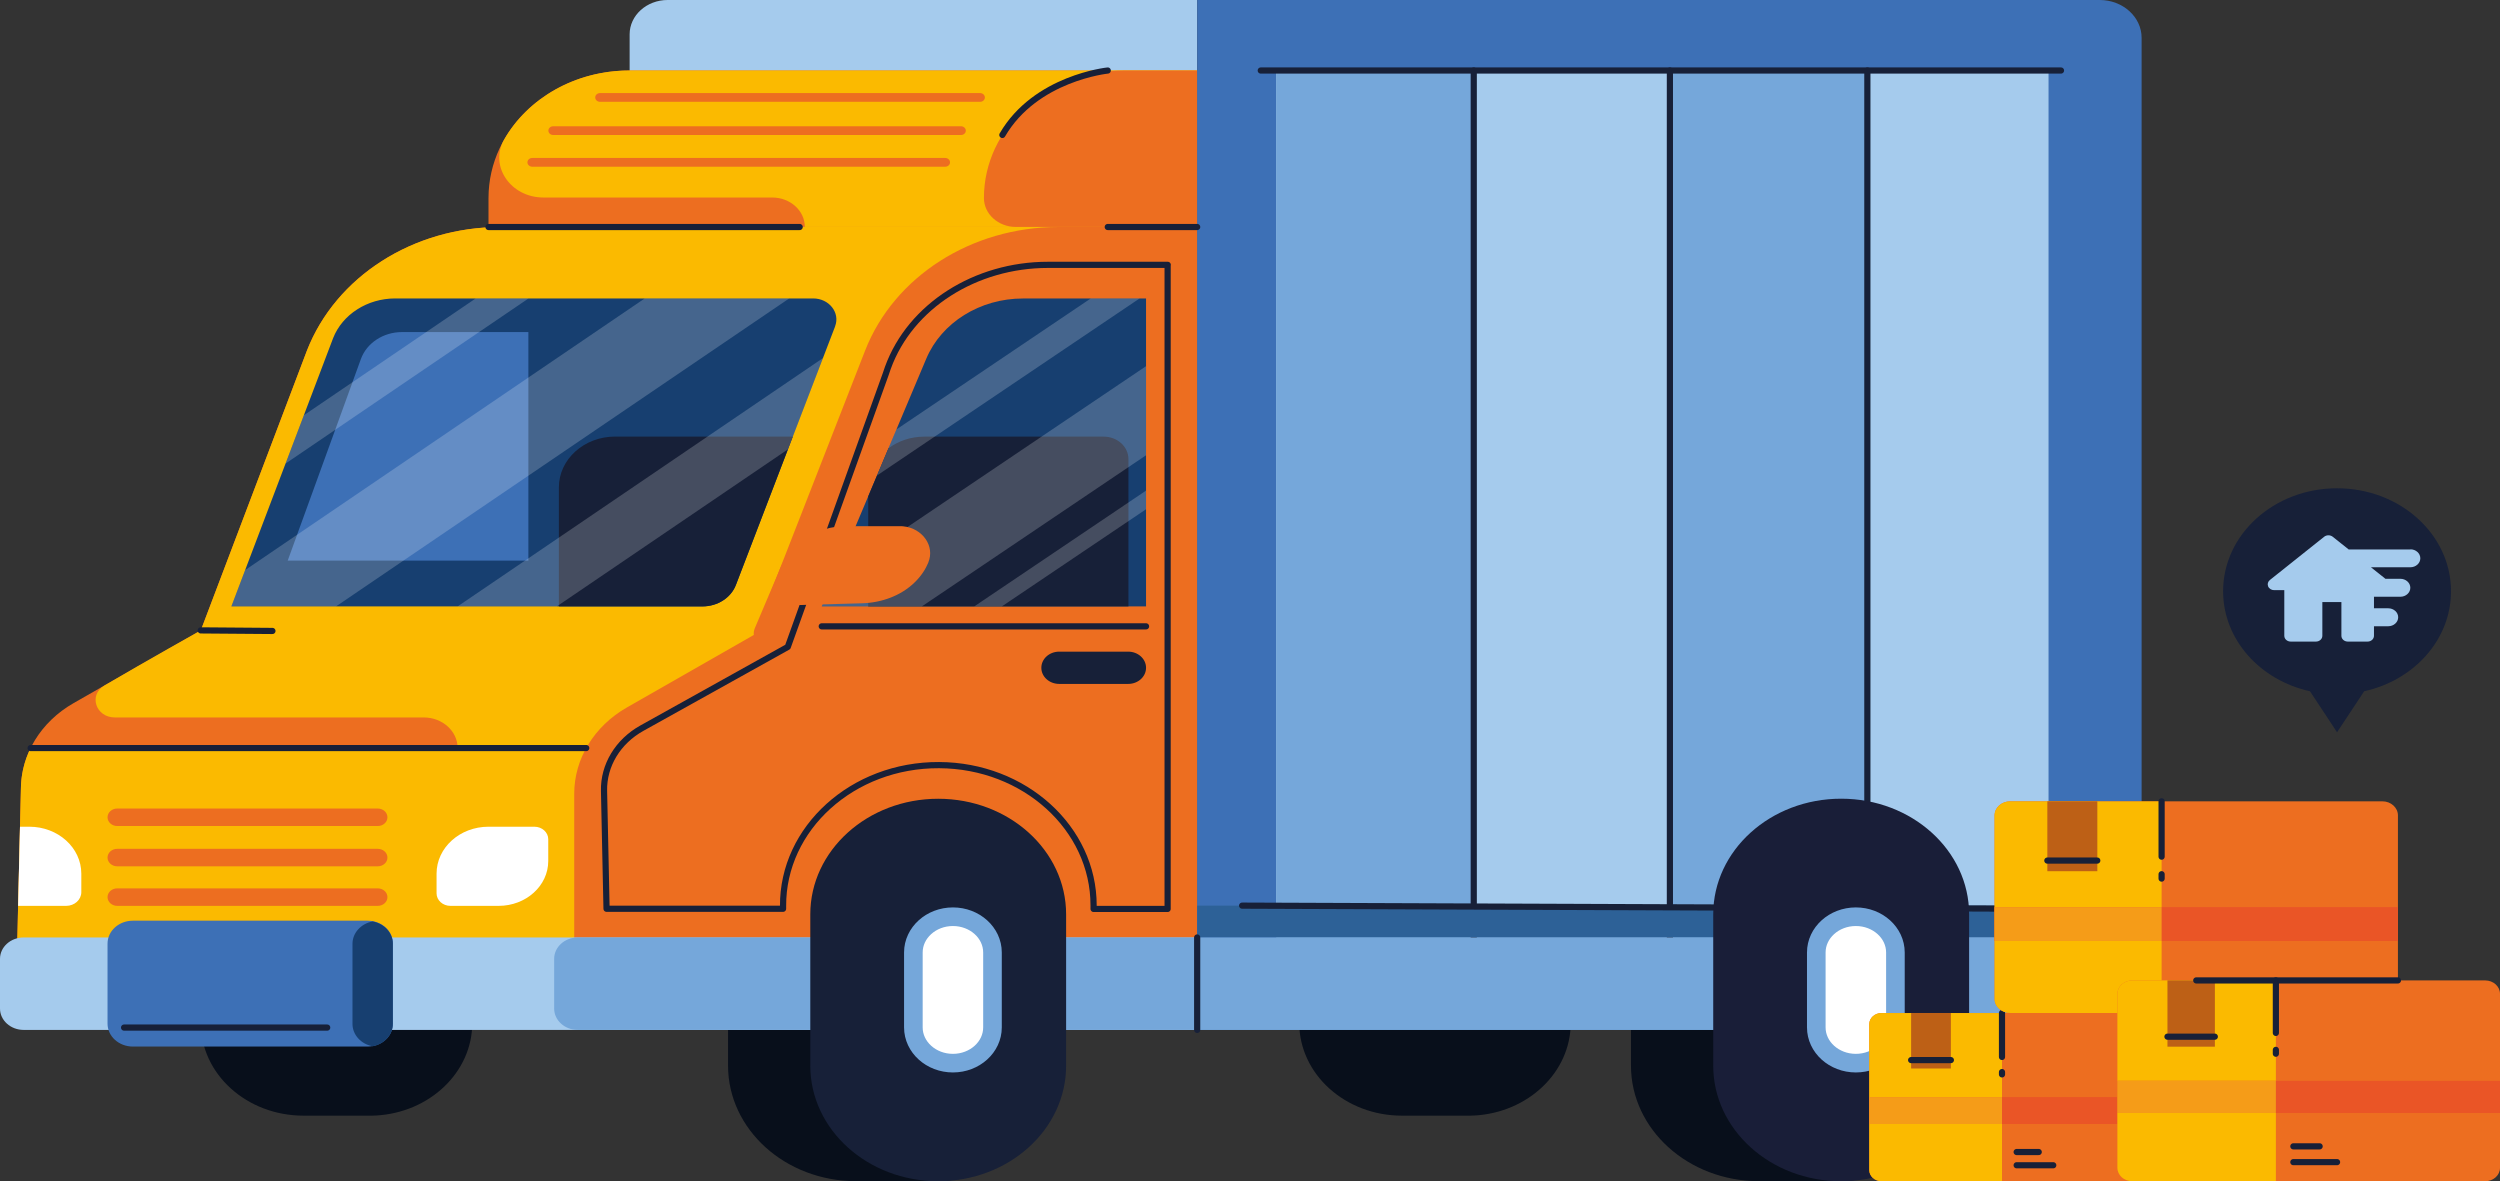 <svg width="618" height="292" viewBox="0 0 618 292" fill="none" xmlns="http://www.w3.org/2000/svg">
<rect x="0" y="0" width="618" height="292" fill="#333333" stroke="none"/>
<g clip-path="url(#clip0_66_470)">
<path d="M364.42 199.911C364.42 199.911 364.296 199.911 364.234 199.911C364.202 199.911 364.171 199.911 364.14 199.911C363.938 199.911 363.721 199.883 363.518 199.883H346.558C332.536 199.883 321.172 210.151 321.172 222.821V252.852C321.172 265.522 332.536 275.79 346.558 275.79H363.518C363.736 275.79 363.938 275.776 364.14 275.762C364.171 275.762 364.202 275.762 364.234 275.762C364.296 275.762 364.358 275.762 364.42 275.762C377.727 275.046 388.283 265.073 388.283 252.866V222.835C388.283 210.628 377.727 200.655 364.42 199.939V199.911Z" fill="#080F1B"/>
<path d="M434.795 197.438H455.921C461.72 197.438 466.415 201.695 466.415 206.92V282.504C466.415 287.744 461.704 291.986 455.921 291.986H434.795C417.337 291.986 403.175 279.175 403.175 263.415V226.009C403.175 210.235 417.353 197.438 434.795 197.438Z" fill="#080F1B"/>
<path d="M92.885 199.911C92.885 199.911 92.761 199.911 92.698 199.911C92.667 199.911 92.636 199.911 92.605 199.911C92.403 199.911 92.185 199.883 91.983 199.883H75.023C61.001 199.883 49.637 210.151 49.637 222.821V252.852C49.637 265.522 61.001 275.79 75.023 275.79H91.983C92.201 275.79 92.403 275.776 92.605 275.762C92.636 275.762 92.667 275.762 92.698 275.762C92.761 275.762 92.823 275.762 92.885 275.762C106.192 275.046 116.747 265.073 116.747 252.866V222.835C116.747 210.628 106.192 200.655 92.885 199.939V199.911Z" fill="#080F1B"/>
<path d="M211.591 197.438H232.718C238.516 197.438 243.211 201.695 243.211 206.92V282.504C243.211 287.744 238.501 291.986 232.718 291.986H211.591C194.133 291.986 179.971 279.175 179.971 263.415V226.009C179.971 210.235 194.149 197.438 211.591 197.438Z" fill="#080F1B"/>
<path d="M165.032 0H295.942V254.594H155.643V8.484C155.643 3.807 159.855 0 165.032 0Z" fill="#A5CBED"/>
<path d="M295.942 56.116V245.59H3.964L4.477 223.944L4.943 204.377L5.161 195.177C5.161 186.496 10.073 178.447 18.188 173.812L49.637 155.847L75.878 86.667C83.029 68.365 102.166 56.13 123.65 56.13H295.957L295.942 56.116Z" fill="#ED6E20"/>
<path d="M295.942 56.116V245.59H3.964L4.477 223.944L4.943 204.377L5.161 195.177C5.161 191.595 6.001 188.097 7.555 184.923H113.125C113.125 180.751 109.379 177.352 104.746 177.352H28.386C23.66 177.352 21.842 171.803 25.79 169.472C36.361 163.249 49.637 155.833 49.637 155.833L75.878 86.653C83.029 68.35 102.166 56.116 123.65 56.116H295.957H295.942Z" fill="#FBBA00"/>
<path d="M295.942 56.116V245.59H141.947V196.245C141.947 187.564 146.859 179.515 154.974 174.88L186.423 156.914L213.861 86.653C221.012 68.35 240.148 56.116 261.617 56.116H295.957H295.942Z" fill="#ED6E20"/>
<path d="M288.666 65.471H259.036C241.206 65.471 225.054 75.599 219.488 90.909C219.302 91.429 219.115 91.949 218.944 92.497L194.74 159.92L158.69 179.993C152.751 183.294 149.191 189.193 149.316 195.486L149.937 224.647H193.574V223.987C193.465 204.701 210.798 189.039 232.143 189.137C253.269 189.235 270.338 204.729 270.338 223.818V224.689H288.635V65.471H288.666Z" stroke="#172038" stroke-width="1.53" stroke-linecap="round" stroke-linejoin="round"/>
<path d="M49.622 155.833L67.344 155.973" stroke="#172038" stroke-width="1.53" stroke-linecap="round" stroke-linejoin="round"/>
<path d="M203.134 154.835H283.303" stroke="#172038" stroke-width="1.53" stroke-linecap="round" stroke-linejoin="round"/>
<path d="M278.888 169.064H261.835C259.394 169.064 257.42 167.28 257.42 165.075C257.42 162.87 259.394 161.086 261.835 161.086H278.888C281.329 161.086 283.303 162.87 283.303 165.075C283.303 167.28 281.329 169.064 278.888 169.064Z" fill="#172038"/>
<path d="M7.571 184.923H144.916" stroke="#172038" stroke-width="1.53" stroke-linecap="round" stroke-linejoin="round"/>
<path d="M295.942 231.74V254.594H5.845C2.627 254.594 0 252.234 0 249.313V237.022C0 234.1 2.627 231.74 5.845 231.74H295.942Z" fill="#A5CBED"/>
<path d="M295.942 231.74V254.594H142.833C139.6 254.594 136.988 252.234 136.988 249.313V237.022C136.988 234.1 139.6 231.74 142.833 231.74H295.942Z" fill="#75A7DA"/>
<path d="M97.113 233.271V253.063C97.113 255.788 94.984 258.063 92.139 258.597H92.108C91.704 258.667 91.268 258.71 90.849 258.71H32.848C29.397 258.71 26.583 256.181 26.583 253.049V233.257C26.583 230.139 29.381 227.596 32.848 227.596H90.864C91.299 227.596 91.719 227.639 92.123 227.709H92.154C94.999 228.243 97.129 230.518 97.129 233.243L97.113 233.271Z" fill="#3D70B6"/>
<path d="M97.113 233.313V253.105C97.113 255.83 94.984 258.106 92.139 258.639H92.108C89.263 258.106 87.133 255.83 87.133 253.105V233.313C87.133 230.588 89.263 228.313 92.108 227.779H92.139C94.984 228.313 97.113 230.588 97.113 233.313Z" fill="#173F70"/>
<path d="M93.382 223.93H28.977C27.656 223.93 26.583 222.961 26.583 221.767C26.583 220.573 27.656 219.604 28.977 219.604H93.382C94.704 219.604 95.776 220.573 95.776 221.767C95.776 222.961 94.704 223.93 93.382 223.93Z" fill="#ED6E20"/>
<path d="M93.382 214.154H28.977C27.656 214.154 26.583 213.185 26.583 211.991C26.583 210.797 27.656 209.828 28.977 209.828H93.382C94.704 209.828 95.776 210.797 95.776 211.991C95.776 213.185 94.704 214.154 93.382 214.154Z" fill="#ED6E20"/>
<path d="M93.382 204.195H28.977C27.656 204.195 26.583 203.226 26.583 202.032C26.583 200.838 27.656 199.869 28.977 199.869H93.382C94.704 199.869 95.776 200.838 95.776 202.032C95.776 203.226 94.704 204.195 93.382 204.195Z" fill="#ED6E20"/>
<path d="M30.672 254.018H80.884" stroke="#172038" stroke-width="1.53" stroke-linecap="round" stroke-linejoin="round"/>
<path d="M120.758 204.364H132.107C133.988 204.364 135.527 205.754 135.527 207.454V212.848C135.527 218.972 130.023 223.93 123.261 223.93H111.338C109.457 223.93 107.918 222.54 107.918 220.84V215.966C107.918 209.561 113.669 204.364 120.758 204.364Z" fill="white"/>
<path d="M20.101 215.966V220.545C20.101 222.413 18.422 223.93 16.354 223.93H4.477L4.944 204.364H7.26C14.349 204.364 20.101 209.561 20.101 215.966Z" fill="white"/>
<path d="M206.446 80.669L195.983 107.92L181.915 144.595C180.702 147.77 177.375 149.905 173.644 149.905H57.192L82.345 83.591C83.495 80.655 85.61 78.197 88.299 76.484C90.988 74.756 94.269 73.773 97.704 73.773H201.005C204.953 73.773 207.736 77.298 206.43 80.669H206.446Z" fill="#173F70"/>
<path d="M130.614 82.088V138.583H71.121L89.216 88.746C90.662 84.771 94.766 82.088 99.383 82.088H130.614Z" fill="#3D70B6"/>
<path d="M195.983 107.92L181.915 144.595C180.702 147.77 177.375 149.905 173.644 149.905H138.154V120.477C138.154 113.552 144.372 107.92 152.052 107.92H195.983Z" fill="#172038"/>
<g style="mix-blend-mode:overlay" opacity="0.2">
<path d="M195.082 73.773L83.06 149.905H57.192L60.612 140.915L159.374 73.773H195.082Z" fill="white"/>
<path d="M203.43 88.522L195.983 107.92L194.786 111.066L137.641 149.905H113.125L203.43 88.522Z" fill="white"/>
<path d="M130.645 73.773L70.593 114.592L75.132 102.638L117.587 73.773H130.645Z" fill="white"/>
</g>
<path d="M283.303 73.773V149.905H203.134L214.623 122.697L219.628 110.827L228.971 88.676C232.749 79.714 242.263 73.787 252.865 73.787H283.288L283.303 73.773Z" fill="#173F70"/>
<path d="M278.95 113.482V149.905H214.623V122.697L219.628 110.827C222.038 109.015 225.131 107.934 228.52 107.934H272.81C276.214 107.934 278.95 110.42 278.95 113.496V113.482Z" fill="#172038"/>
<g style="mix-blend-mode:overlay" opacity="0.2">
<path d="M281.702 73.773L216.799 117.542L219.628 110.827L221.587 106.164L269.639 73.773H281.702Z" fill="white"/>
<path d="M283.303 90.516V112.541L227.883 149.905H203.134L206.275 142.446L283.303 90.516Z" fill="white"/>
<path d="M283.303 121.278V125.885L247.657 149.905H240.833L283.303 121.278Z" fill="white"/>
</g>
<path d="M229.484 139.061C228.8 140.704 227.728 142.404 226.049 144.019C222.722 147.236 217.996 148.992 213.115 149.132L197.274 149.568L193.387 157.883C192.641 159.471 190.698 160.285 188.879 159.752C187.309 159.316 186.314 157.996 186.314 156.577C186.314 156.184 186.392 155.776 186.547 155.397L191.227 144.357L193.03 140.086C195.579 134.046 202 130.071 209.151 130.071H222.473C222.753 130.071 223.048 130.071 223.328 130.113C228.007 130.591 231.179 134.945 229.469 139.061H229.484Z" fill="#ED6E20"/>
<path d="M295.942 17.432V56.102H120.758V48.952C120.758 31.535 136.382 17.432 155.643 17.432H295.942Z" fill="#ED6E20"/>
<path d="M295.942 17.432V56.102H198.953C198.953 52.085 195.346 48.826 190.9 48.826H134.345C126.184 48.826 120.883 41.002 124.645 34.456C130.459 24.329 142.149 17.418 155.627 17.418H295.926L295.942 17.432Z" fill="#FBBA00"/>
<path d="M295.942 17.432V56.102H251.139C246.771 56.102 243.227 52.899 243.227 48.952C243.227 31.535 258.85 17.432 278.111 17.432H295.957H295.942Z" fill="#ED6E20"/>
<path d="M242.263 25.172H148.336C147.683 25.172 147.139 24.694 147.139 24.09C147.139 23.486 147.668 23.008 148.336 23.008H242.263C242.916 23.008 243.46 23.486 243.46 24.09C243.46 24.694 242.931 25.172 242.263 25.172Z" fill="#ED6E20"/>
<path d="M237.552 33.375H136.755C136.102 33.375 135.558 32.897 135.558 32.293C135.558 31.689 136.086 31.211 136.755 31.211H237.552C238.205 31.211 238.749 31.689 238.749 32.293C238.749 32.897 238.221 33.375 237.552 33.375Z" fill="#ED6E20"/>
<path d="M233.65 41.213H131.578C130.925 41.213 130.381 40.735 130.381 40.131C130.381 39.527 130.91 39.049 131.578 39.049H233.65C234.303 39.049 234.847 39.527 234.847 40.131C234.847 40.735 234.319 41.213 233.65 41.213Z" fill="#ED6E20"/>
<path d="M273.836 17.432C273.836 17.432 255.974 19.244 247.781 33.361" stroke="#172038" stroke-width="1.53" stroke-linecap="round" stroke-linejoin="round"/>
<path d="M295.942 0H519.052C524.757 0 529.406 4.186 529.406 9.355V254.594H295.942V0Z" fill="#3D70B6"/>
<path d="M506.398 17.432H315.498V231.726H506.398V17.432Z" fill="#A5CBED"/>
<path d="M364.311 17.432H315.498V231.726H364.311V17.432Z" fill="#75A7DA"/>
<path d="M461.611 17.432H412.798V231.726H461.611V17.432Z" fill="#75A7DA"/>
<path d="M364.311 17.432V231.74" stroke="#172038" stroke-width="1.53" stroke-linecap="round" stroke-linejoin="round"/>
<path d="M412.798 17.432V231.74" stroke="#172038" stroke-width="1.53" stroke-linecap="round" stroke-linejoin="round"/>
<path d="M461.611 17.432V231.74" stroke="#172038" stroke-width="1.53" stroke-linecap="round" stroke-linejoin="round"/>
<path d="M529.654 223.874H295.942V231.726H529.654V223.874Z" fill="#2D6197"/>
<path d="M307.057 223.874L517.14 224.689" stroke="#172038" stroke-width="1.53" stroke-linecap="round" stroke-linejoin="round"/>
<path d="M295.942 231.74H529.654C532.903 231.74 535.531 234.114 535.531 237.05V249.284C535.531 252.22 532.903 254.594 529.654 254.594H295.942V231.74Z" fill="#75A7DA"/>
<path d="M295.942 231.74V254.594" stroke="#172038" stroke-width="1.53" stroke-linecap="round" stroke-linejoin="round"/>
<path d="M311.658 17.432H509.476" stroke="#172038" stroke-width="1.53" stroke-linecap="round" stroke-linejoin="round"/>
<path d="M120.758 56.116H197.678" stroke="#172038" stroke-width="1.53" stroke-linecap="round" stroke-linejoin="round"/>
<path d="M273.836 56.116H295.942" stroke="#172038" stroke-width="1.53" stroke-linecap="round" stroke-linejoin="round"/>
<path d="M231.925 292C214.452 292 200.305 279.204 200.305 263.429V226.023C200.305 210.235 214.467 197.453 231.925 197.453C249.398 197.453 263.545 210.249 263.545 226.023V263.429C263.545 279.218 249.383 292 231.925 292Z" fill="#172038"/>
<path d="M235.563 262.811C230.168 262.811 225.784 258.85 225.784 253.976V235.449C225.784 230.574 230.168 226.613 235.563 226.613C240.957 226.613 245.341 230.574 245.341 235.449V253.976C245.341 258.85 240.957 262.811 235.563 262.811Z" fill="white"/>
<path d="M235.563 262.811C230.168 262.811 225.784 258.85 225.784 253.976V235.449C225.784 230.574 230.168 226.613 235.563 226.613C240.957 226.613 245.341 230.574 245.341 235.449V253.976C245.341 258.85 240.957 262.811 235.563 262.811Z" stroke="#75A7DA" stroke-width="4.6" stroke-miterlimit="10"/>
<path d="M455.144 197.438H455.129C437.666 197.438 423.509 210.23 423.509 226.009V263.429C423.509 279.208 437.666 292 455.129 292H455.144C472.607 292 486.764 279.208 486.764 263.429V226.009C486.764 210.23 472.607 197.438 455.144 197.438Z" fill="#191E38"/>
<path d="M458.766 262.811C453.372 262.811 448.988 258.85 448.988 253.976V235.449C448.988 230.574 453.372 226.613 458.766 226.613C464.161 226.613 468.545 230.574 468.545 235.449V253.976C468.545 258.85 464.161 262.811 458.766 262.811Z" fill="white"/>
<path d="M458.766 262.811C453.372 262.811 448.988 258.85 448.988 253.976V235.449C448.988 230.574 453.372 226.613 458.766 226.613C464.161 226.613 468.545 230.574 468.545 235.449V253.976C468.545 258.85 464.161 262.811 458.766 262.811Z" stroke="#75A7DA" stroke-width="4.6" stroke-miterlimit="10"/>
<path d="M538.267 250.408H465.14C463.449 250.408 462.078 251.647 462.078 253.175V289.233C462.078 290.761 463.449 292 465.14 292H538.267C539.958 292 541.329 290.761 541.329 289.233V253.175C541.329 251.647 539.958 250.408 538.267 250.408Z" fill="#ED6E20"/>
<path d="M494.894 250.408V292H465.14C463.446 292 462.078 290.764 462.078 289.233V253.189C462.078 251.658 463.446 250.422 465.14 250.422H494.894V250.408Z" fill="#FBBA00"/>
<path d="M482.256 250.408H472.431V264.132H482.256V250.408Z" fill="#BD6016"/>
<path d="M498.516 284.78H503.973" stroke="#172038" stroke-width="1.53" stroke-linecap="round" stroke-linejoin="round"/>
<path d="M498.516 288.053H507.564" stroke="#172038" stroke-width="1.53" stroke-linecap="round" stroke-linejoin="round"/>
<path d="M472.431 262.053H482.256" stroke="#172038" stroke-width="1.53" stroke-linecap="round" stroke-linejoin="round"/>
<path d="M494.894 250.408V261.28" stroke="#172038" stroke-width="1.53" stroke-linecap="round" stroke-linejoin="round"/>
<path d="M494.894 265.017V265.593" stroke="#172038" stroke-width="1.53" stroke-linecap="round" stroke-linejoin="round"/>
<path d="M541.329 271.197H462.078V277.855H541.329V271.197Z" fill="#EA5526"/>
<path d="M494.894 271.197H462.078V277.855H494.894V271.197Z" fill="#F59C18"/>
<path d="M588.914 198.085H496.915C494.786 198.085 493.06 199.644 493.06 201.568V246.925C493.06 248.849 494.786 250.408 496.915 250.408H588.914C591.043 250.408 592.769 248.849 592.769 246.925V201.568C592.769 199.644 591.043 198.085 588.914 198.085Z" fill="#ED6E20"/>
<path d="M534.349 198.085V250.408H496.915C494.785 250.408 493.06 248.849 493.06 246.925V201.582C493.06 199.658 494.785 198.099 496.915 198.099H534.349V198.085Z" fill="#FBBA00"/>
<path d="M518.462 198.085H506.103V215.362H518.462V198.085Z" fill="#BD6016"/>
<path d="M538.92 245.436H550.299" stroke="#172038" stroke-width="0.92" stroke-linecap="round" stroke-linejoin="round"/>
<path d="M506.103 212.735H518.446" stroke="#172038" stroke-width="1.53" stroke-linecap="round" stroke-linejoin="round"/>
<path d="M534.349 198.085V211.766" stroke="#172038" stroke-width="1.53" stroke-linecap="round" stroke-linejoin="round"/>
<path d="M534.349 216.106V217.188" stroke="#172038" stroke-width="1.53" stroke-linecap="round" stroke-linejoin="round"/>
<path d="M592.769 224.239H493.06V232.611H592.769V224.239Z" fill="#EA5526"/>
<path d="M534.349 224.239H493.06V232.611H534.349V224.239Z" fill="#F59C18"/>
<path d="M614.331 242.359H527.089C525.063 242.359 523.421 243.844 523.421 245.674V288.685C523.421 290.516 525.063 292 527.089 292H614.331C616.357 292 618 290.516 618 288.685V245.674C618 243.844 616.357 242.359 614.331 242.359Z" fill="#ED6E20"/>
<path d="M562.595 242.359V292H527.089C525.068 292 523.421 290.511 523.421 288.685V245.674C523.421 243.848 525.068 242.359 527.089 242.359H562.595Z" fill="#FBBA00"/>
<path d="M547.516 242.359H535.795V258.738H547.516V242.359Z" fill="#BD6016"/>
<path d="M566.917 283.375H573.415" stroke="#172038" stroke-width="1.53" stroke-linecap="round" stroke-linejoin="round"/>
<path d="M566.917 287.28H577.721" stroke="#172038" stroke-width="1.53" stroke-linecap="round" stroke-linejoin="round"/>
<path d="M535.795 256.266H547.501" stroke="#172038" stroke-width="1.53" stroke-linecap="round" stroke-linejoin="round"/>
<path d="M562.595 242.359V255.338" stroke="#172038" stroke-width="1.53" stroke-linecap="round" stroke-linejoin="round"/>
<path d="M562.595 259.524V260.479" stroke="#172038" stroke-width="1.53" stroke-linecap="round" stroke-linejoin="round"/>
<path d="M618 267.18H523.421V275.13H618V267.18Z" fill="#EA5526"/>
<path d="M562.595 267.18H523.421V275.13H562.595V267.18Z" fill="#F59C18"/>
<path d="M592.769 242.359H542.915" stroke="#172038" stroke-width="1.53" stroke-linecap="round" stroke-linejoin="round"/>
<path d="M605.89 146.155C605.89 132.094 593.283 120.702 577.721 120.702C562.16 120.702 549.553 132.094 549.553 146.155C549.553 158.122 558.709 168.165 571.021 170.876L577.721 181.018L584.422 170.876C596.749 168.165 605.89 158.122 605.89 146.155Z" fill="#172038"/>
<path d="M595.91 135.83H580.597L576.649 132.684C576.042 132.206 575.141 132.206 574.534 132.684L561.119 143.373C560.621 143.767 560.45 144.399 560.683 144.961C560.917 145.522 561.507 145.888 562.176 145.888H564.679V157.167C564.679 157.968 565.394 158.6 566.264 158.6H572.498C573.384 158.6 574.084 157.954 574.084 157.167V148.837H578.794V157.167C578.794 157.968 579.509 158.6 580.38 158.6H585.261C586.147 158.6 586.847 157.954 586.847 157.167V154.807H590.375C591.728 154.807 592.832 153.81 592.832 152.588C592.832 151.366 591.728 150.369 590.375 150.369H586.847V147.517H593.376C594.728 147.517 595.832 146.52 595.832 145.298C595.832 144.076 594.728 143.078 593.376 143.078H589.676L586.1 140.227H595.848C597.2 140.227 598.304 139.23 598.304 138.008C598.304 136.785 597.2 135.788 595.848 135.788L595.91 135.83Z" fill="#A5CBED"/>
</g>
<defs>
<clipPath id="clip0_66_470">
<rect width="618" height="292" fill="white"/>
</clipPath>
</defs>
</svg>
